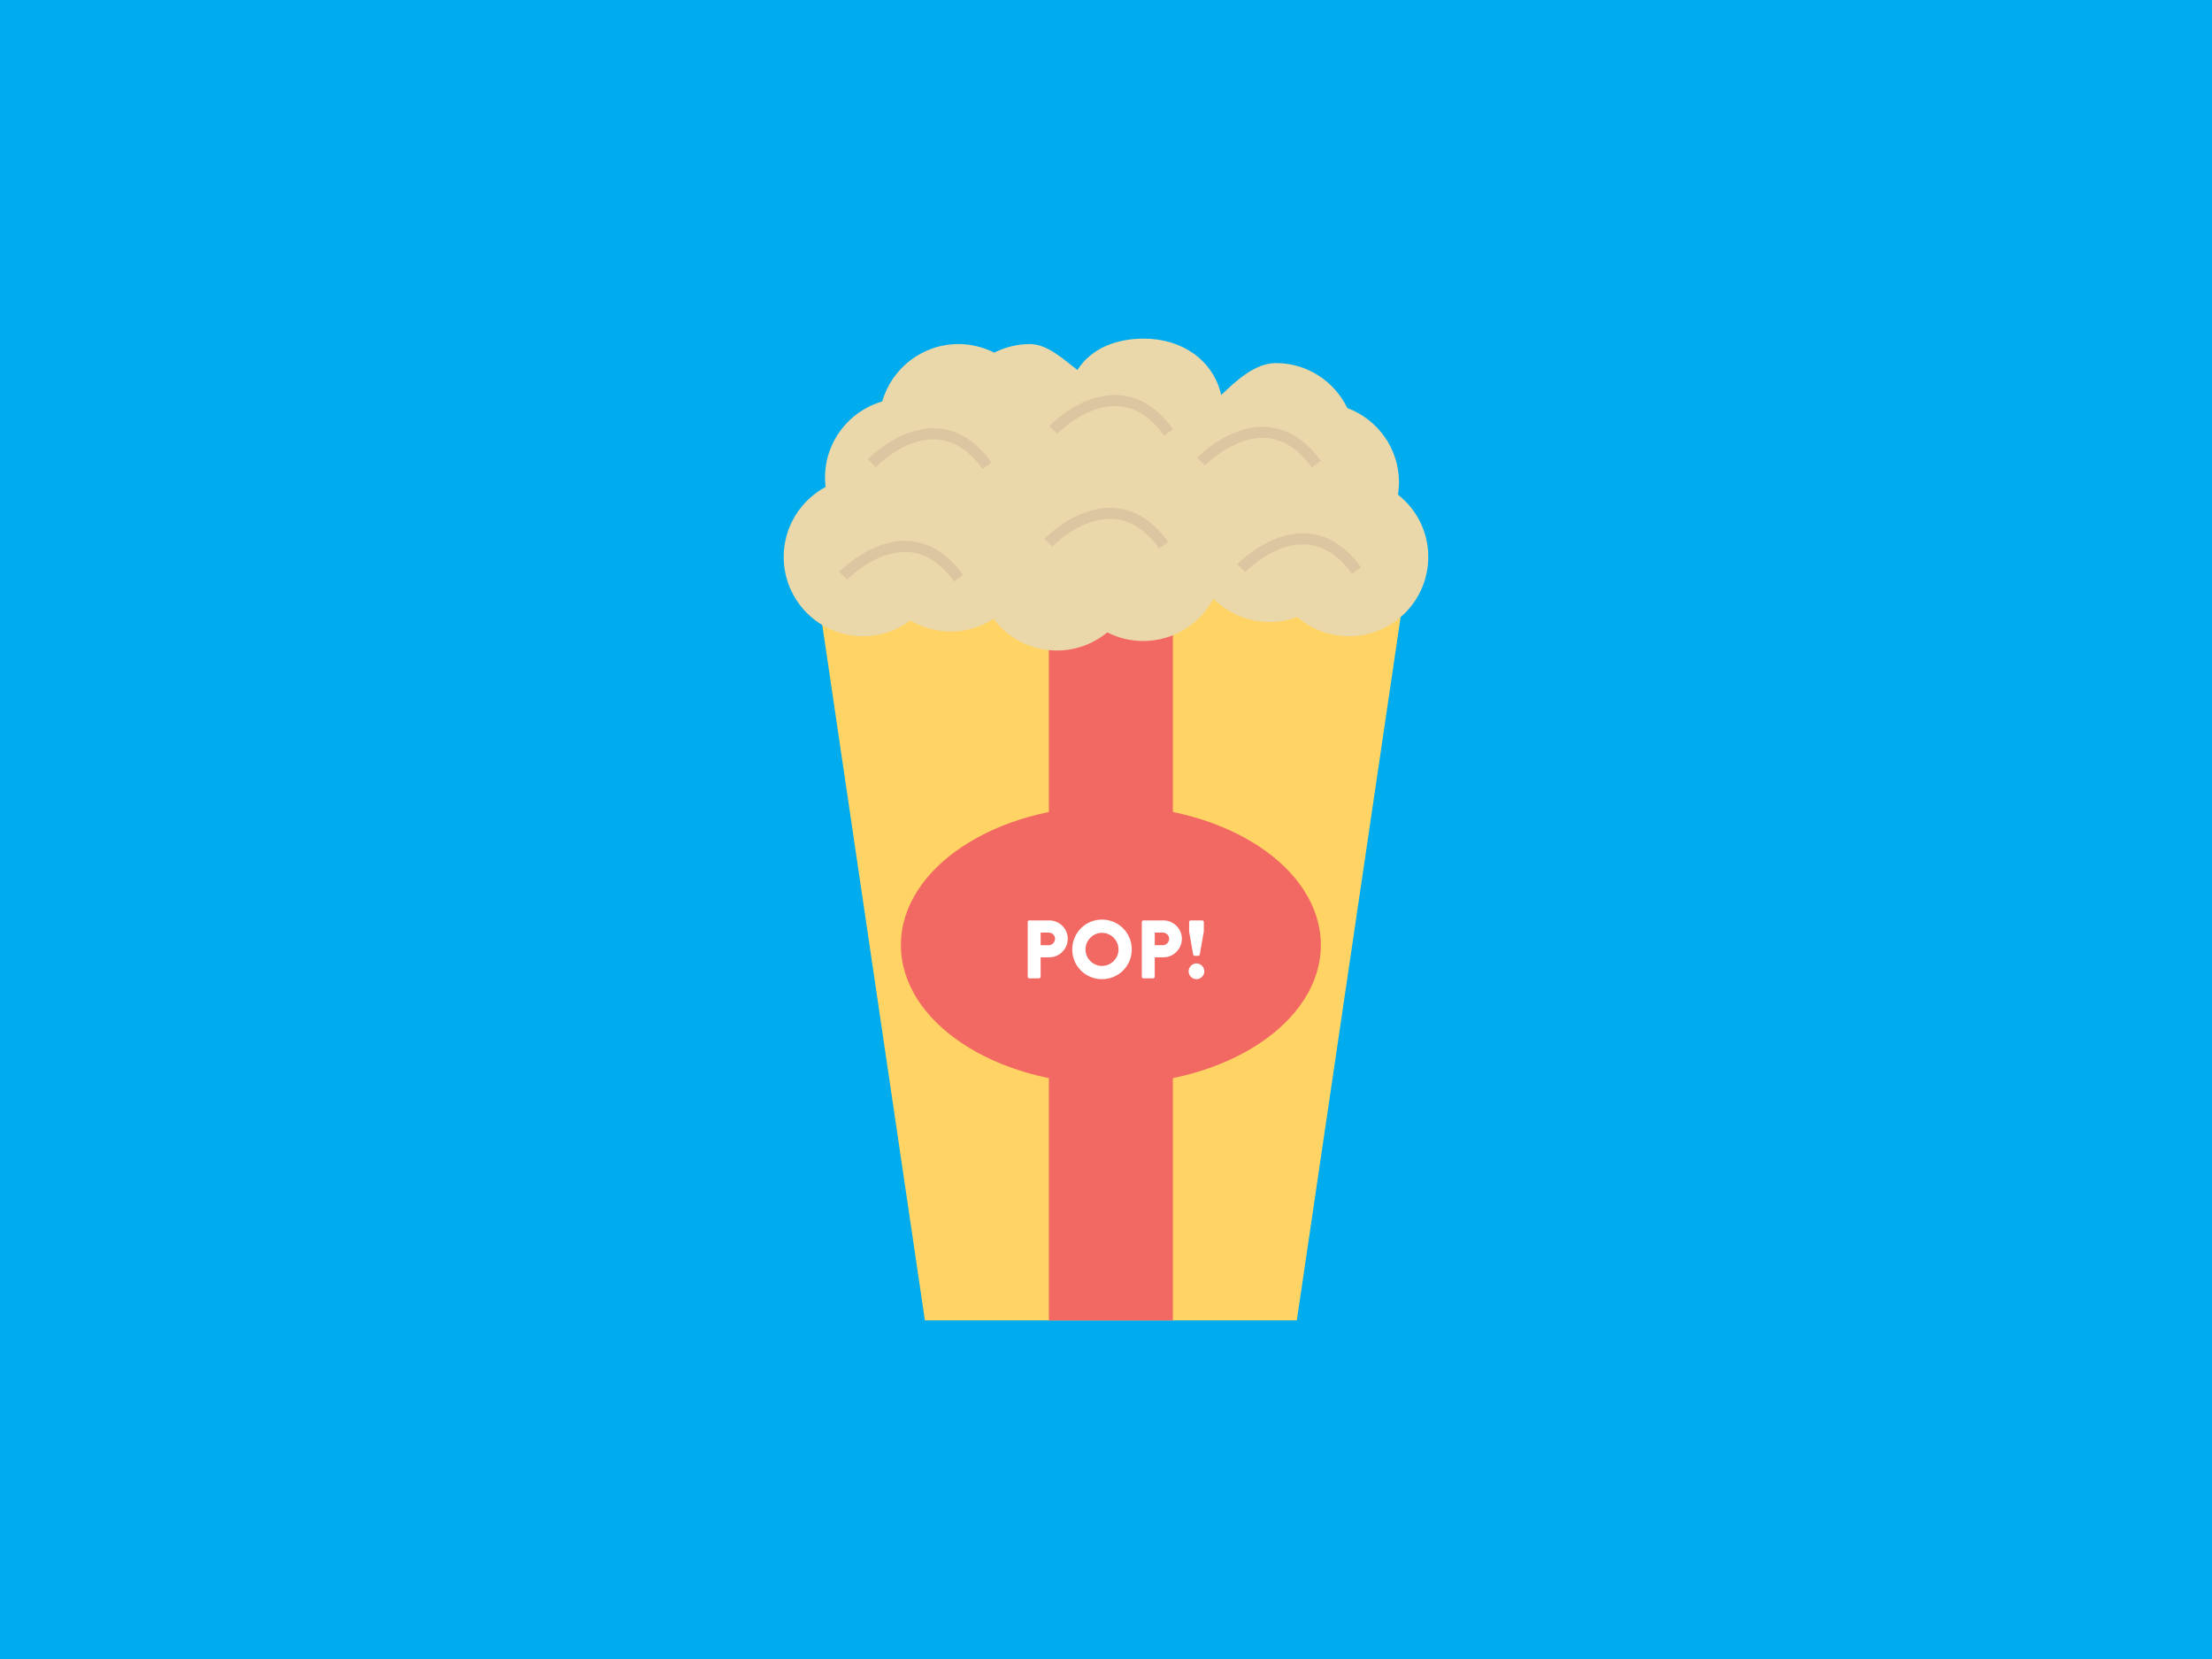 <?xml version="1.0" encoding="utf-8"?>
<!-- Generator: Adobe Illustrator 16.0.0, SVG Export Plug-In . SVG Version: 6.00 Build 0)  -->
<!DOCTYPE svg PUBLIC "-//W3C//DTD SVG 1.1//EN" "http://www.w3.org/Graphics/SVG/1.1/DTD/svg11.dtd">
<svg version="1.1" id="Layer_1" xmlns="http://www.w3.org/2000/svg" xmlns:xlink="http://www.w3.org/1999/xlink" x="0px" y="0px"
	 width="400px" height="300px" viewBox="0 0 400 300" enable-background="new 0 0 400 300" xml:space="preserve">
<rect fill="#00ACED" width="400" height="300"/>
<polygon fill="#FFD464" points="203.375,103.026 198.384,103.026 147.22,103.026 167.252,238.766 198.384,238.766 203.375,238.766 
	234.506,238.766 254.539,103.026 "/>
<rect x="189.667" y="103.026" fill="#F26964" width="22.427" height="135.738"/>
<ellipse fill="#F26964" cx="200.879" cy="170.897" rx="37.971" ry="25.179"/>
<g enable-background="new    ">
	<path fill="#FFFFFF" d="M185.843,166.723c0-0.147,0.119-0.285,0.283-0.285h3.607c1.84,0,3.353,1.496,3.353,3.309
		c0,1.855-1.512,3.368-3.338,3.368h-1.569v3.516c0,0.149-0.135,0.287-0.284,0.287h-1.768c-0.165,0-0.282-0.137-0.282-0.287v-9.903
		h-0.002V166.723z M189.601,170.928c0.645,0,1.184-0.508,1.184-1.184c0-0.631-0.54-1.107-1.184-1.107h-1.422v2.289L189.601,170.928
		L189.601,170.928z"/>
	<path fill="#FFFFFF" d="M199.272,166.287c2.996,0,5.388,2.414,5.388,5.404c0,2.992-2.395,5.375-5.388,5.375
		c-2.994,0-5.375-2.379-5.375-5.375C193.9,168.699,196.28,166.287,199.272,166.287z M199.272,174.672
		c1.645,0,2.996-1.35,2.996-2.979c0-1.646-1.351-3.01-2.996-3.01c-1.634,0-2.979,1.361-2.979,3.01
		C196.293,173.322,197.642,174.672,199.272,174.672z"/>
	<path fill="#FFFFFF" d="M206.477,166.723c0-0.147,0.121-0.285,0.283-0.285h3.607c1.84,0,3.352,1.496,3.352,3.309
		c0,1.855-1.512,3.368-3.338,3.368h-1.568v3.516c0,0.149-0.135,0.287-0.283,0.287h-1.768c-0.166,0-0.283-0.137-0.283-0.287
		L206.477,166.723L206.477,166.723z M210.236,170.928c0.646,0,1.184-0.508,1.184-1.184c0-0.631-0.541-1.107-1.184-1.107h-1.422
		v2.289L210.236,170.928L210.236,170.928z"/>
	<path fill="#FFFFFF" d="M216.346,174.219c0.777,0,1.438,0.66,1.438,1.438c0,0.767-0.658,1.407-1.438,1.407
		c-0.764,0-1.406-0.644-1.406-1.407C214.939,174.879,215.584,174.219,216.346,174.219z M215.762,172.605l-0.732-4.179v-1.704
		c0-0.148,0.136-0.285,0.283-0.285h2.097c0.146,0,0.282,0.137,0.282,0.285v1.678l-0.733,4.205c-0.019,0.119-0.146,0.24-0.281,0.24
		h-0.631C215.912,172.844,215.777,172.723,215.762,172.605z"/>
</g>
<path fill="#EAD7AA" d="M252.793,89.441c0.113-0.728,0.189-1.465,0.189-2.222c0-6.164-3.896-11.402-9.346-13.437
	c-2.318-4.806-7.226-8.128-12.919-8.128c-3.827,0-7.307,3.323-9.879,5.769c-1.473-6.354-7.157-10.189-13.963-10.189
	c-5.058,0-9.488,1.716-12.045,5.663c-2.395-1.792-5.355-4.679-8.58-4.679c-2.329,0-4.521,0.567-6.468,1.553
	c-1.943-0.984-4.135-1.553-6.466-1.553c-6.542,0-12.051,4.383-13.78,10.368c-5.975,1.734-10.346,7.238-10.346,13.772
	c0,0.577,0.044,1.141,0.108,1.696c-4.512,2.42-7.582,7.177-7.582,12.653c0,7.927,6.426,14.351,14.352,14.351
	c3.215,0,6.169-1.068,8.562-2.854c2.134,1.259,4.612,1.994,7.271,1.994c2.857,0,5.516-0.846,7.752-2.287
	c2.619,3.47,6.764,5.722,11.447,5.722c3.471,0,6.651-1.23,9.134-3.281c1.951,0.992,4.158,1.562,6.496,1.562
	c5.504,0,10.277-3.103,12.689-7.651c2.596,2.604,6.188,4.217,10.158,4.217c1.756,0,3.436-0.33,4.988-0.91
	c2.516,2.168,5.783,3.488,9.363,3.488c7.926,0,14.35-6.426,14.35-14.352C258.283,96.133,256.133,92.067,252.793,89.441z"/>
<g>
	<path fill="none" stroke="#DBC6A1" stroke-width="2" stroke-miterlimit="10" d="M152.489,104.107c0,0,11.705-12.225,20.843,0.453"
		/>
	<path fill="none" stroke="#DBC6A1" stroke-width="2" stroke-miterlimit="10" d="M224.457,102.738c0,0,11.707-12.226,20.846,0.451"
		/>
	<path fill="none" stroke="#DBC6A1" stroke-width="2" stroke-miterlimit="10" d="M190.459,77.73c0,0,11.705-12.225,20.844,0.453"/>
	<path fill="none" stroke="#DBC6A1" stroke-width="2" stroke-miterlimit="10" d="M157.641,83.75c0,0,11.706-12.223,20.844,0.452"/>
	<path fill="none" stroke="#DBC6A1" stroke-width="2" stroke-miterlimit="10" d="M217.184,83.483c0,0,11.703-12.225,20.842,0.453"/>
	<path fill="none" stroke="#DBC6A1" stroke-width="2" stroke-miterlimit="10" d="M189.581,98.13c0,0,11.706-12.225,20.845,0.452"/>
</g>
</svg>
